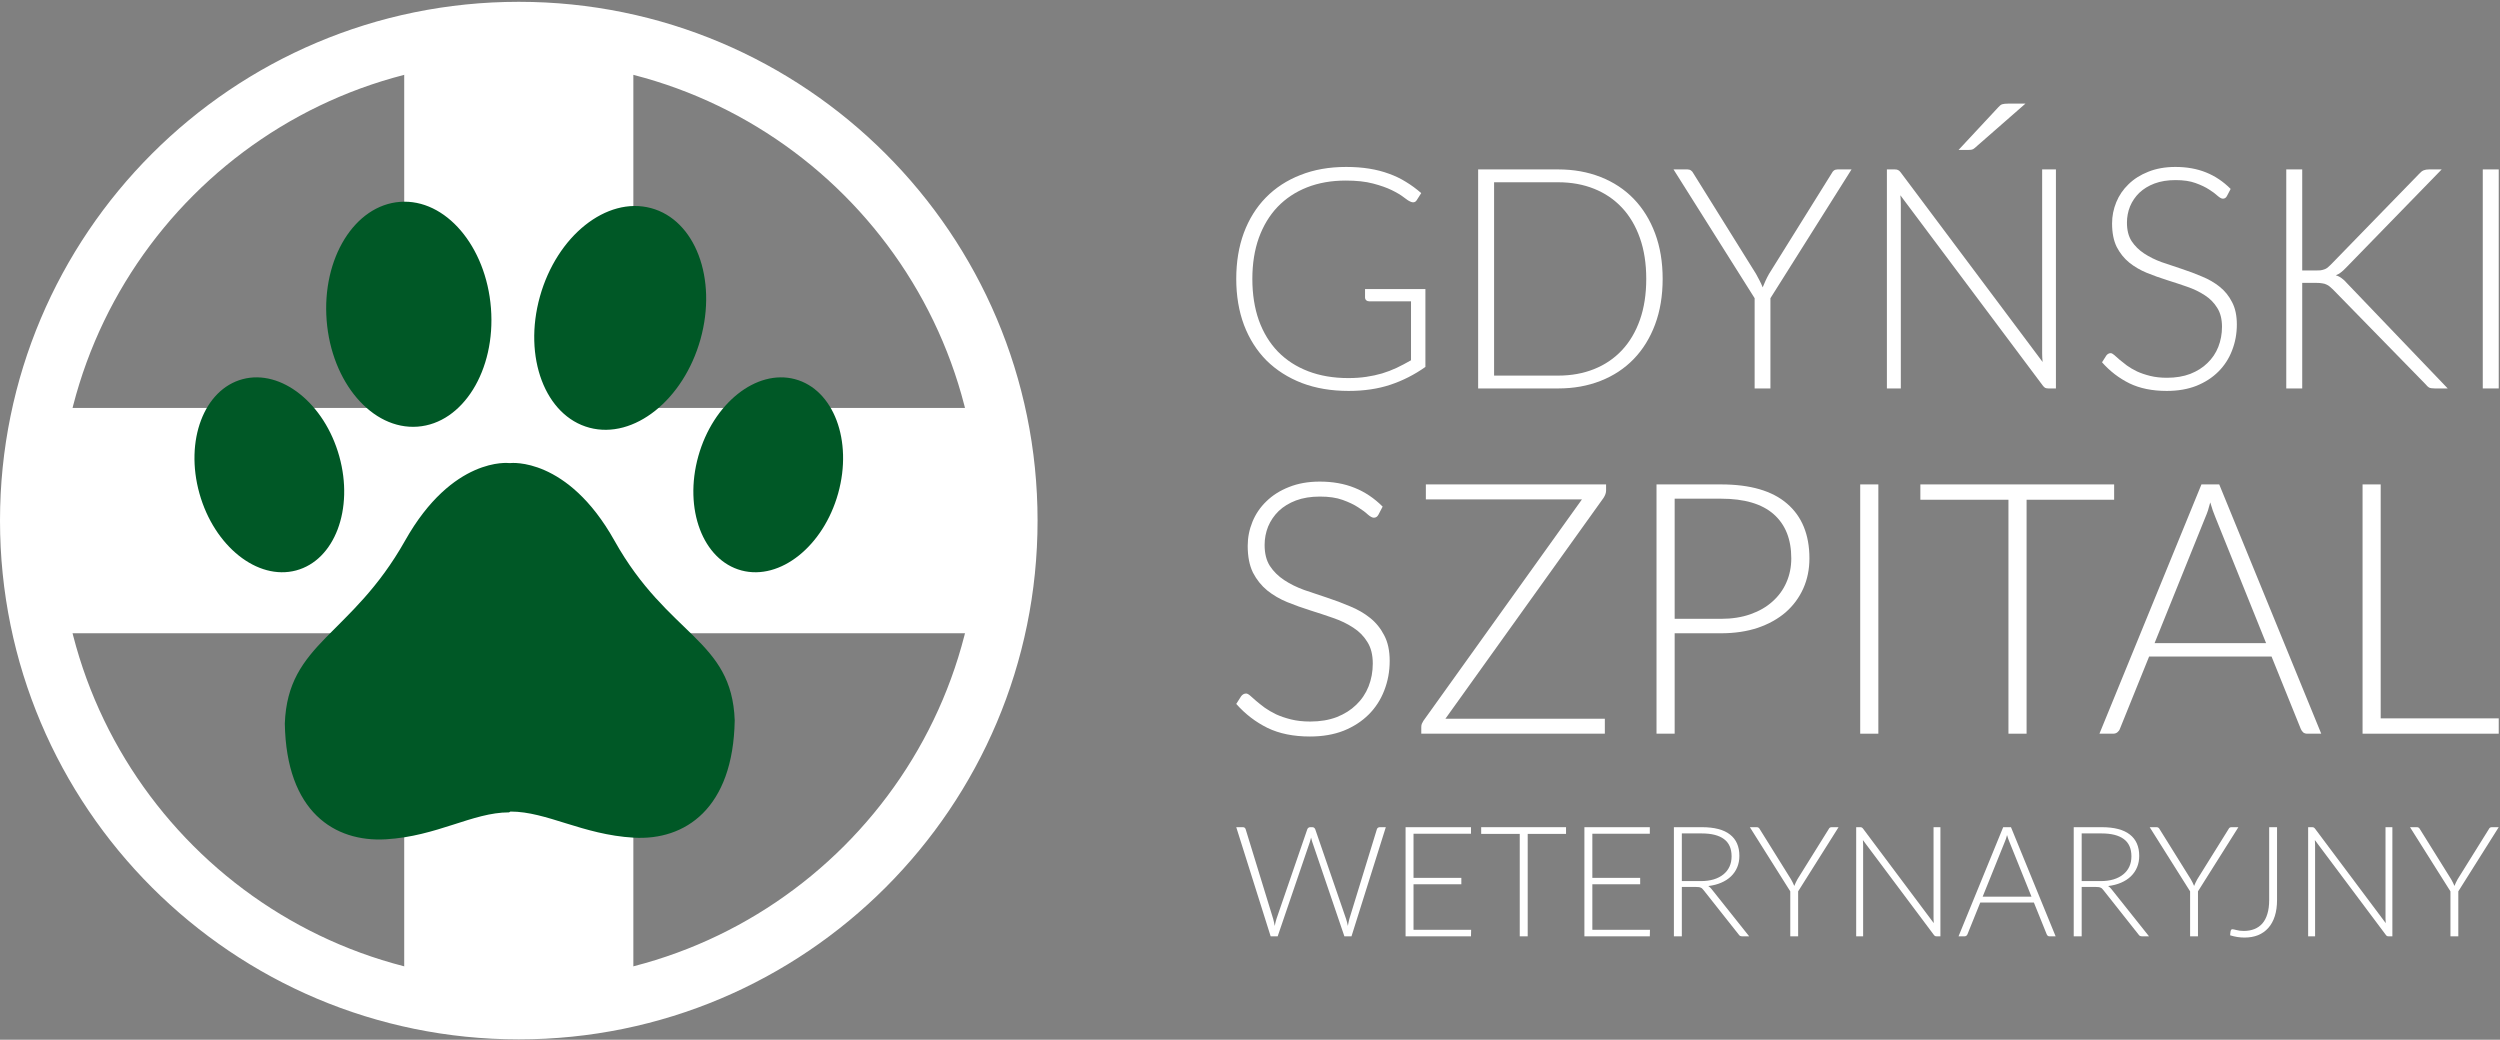 <svg width="1296" height="539" viewBox="0 0 1296 539" fill="none" xmlns="http://www.w3.org/2000/svg">
<rect x="0" y="0" width="1296" height="539" fill="#808080" stroke="none"/>
<path fill-rule="evenodd" clip-rule="evenodd" d="M268.937 538.814C417.466 538.814 537.874 418.407 537.874 269.877C537.874 121.348 417.466 0.94 268.937 0.94C120.407 0.94 0 121.348 0 269.877C0 418.407 120.407 538.814 268.937 538.814ZM268.937 508.404C400.671 508.404 507.463 401.612 507.463 269.877C507.463 138.143 400.671 31.351 268.937 31.351C137.202 31.351 30.41 138.143 30.41 269.877C30.41 401.612 137.202 508.404 268.937 508.404Z" fill="white"/>
<path d="M528.64 328.278V211.477H328.33L328.33 14.514L209.544 14.514L209.544 211.477H9.233V328.278H209.544L209.544 525.241H328.33L328.33 328.278H528.64Z" fill="white"/>
<path d="M380.877 373.41C380.112 419.215 355.093 435.788 328.537 434.252C301.98 432.723 283.51 420.71 264.649 420.71L263.876 421.131C245.015 421.131 226.545 433.566 199.988 435.095C173.431 436.624 148.413 420.886 147.648 375.082C149.187 333.028 182.027 329.936 209.998 280.257C234.627 236.512 263.877 240.052 263.877 240.052H264.649C264.649 240.052 294.152 236.702 318.529 280.257C346.366 330.004 379.338 331.355 380.877 373.41ZM216.451 221.18C239.974 219.44 257.016 191.943 254.515 159.762C252.014 127.583 230.917 102.906 207.395 104.646C183.872 106.386 166.83 133.884 169.331 166.063C171.832 198.243 192.928 222.92 216.451 221.18ZM305.605 221.739C328.592 227.852 354.351 207.316 363.136 175.871C371.921 144.425 360.409 113.978 337.423 107.865C314.436 101.751 288.678 122.287 279.893 153.732C271.107 185.177 282.618 215.626 305.605 221.739ZM412.103 196.561C392.085 191.237 369.654 209.119 362.003 236.503C354.353 263.887 364.378 290.4 384.395 295.724C404.413 301.047 426.844 283.165 434.495 255.781C442.146 228.399 432.121 201.885 412.103 196.561ZM175.87 236.501C168.218 209.119 145.789 191.236 125.771 196.559C105.753 201.883 95.727 228.397 103.378 255.78C111.03 283.162 133.46 301.045 153.478 295.722C173.495 290.399 183.52 263.884 175.87 236.501Z" fill="#005826"/>
<path d="M714.571 266.829C714.023 267.864 713.232 268.382 712.197 268.382C711.405 268.382 710.37 267.834 709.092 266.738C707.874 265.581 706.2 264.333 704.069 262.993C701.938 261.593 699.259 260.315 696.033 259.158C692.867 258.001 688.94 257.423 684.252 257.423C679.564 257.423 675.424 258.092 671.832 259.432C668.301 260.771 665.317 262.598 662.882 264.911C660.508 267.225 658.681 269.904 657.403 272.948C656.185 275.992 655.576 279.188 655.576 282.537C655.576 286.92 656.489 290.543 658.316 293.404C660.203 296.266 662.669 298.701 665.713 300.71C668.757 302.719 672.197 304.424 676.033 305.824C679.929 307.164 683.917 308.503 687.996 309.843C692.075 311.182 696.033 312.674 699.868 314.317C703.765 315.9 707.235 317.909 710.279 320.345C713.323 322.78 715.759 325.794 717.585 329.386C719.472 332.917 720.416 337.331 720.416 342.628C720.416 348.046 719.472 353.16 717.585 357.97C715.759 362.719 713.08 366.859 709.549 370.39C706.017 373.921 701.695 376.722 696.581 378.792C691.466 380.801 685.622 381.806 679.046 381.806C670.523 381.806 663.186 380.314 657.037 377.331C650.888 374.287 645.5 370.147 640.873 364.911L643.43 360.893C644.161 359.979 645.013 359.523 645.987 359.523C646.535 359.523 647.235 359.888 648.088 360.619C648.94 361.349 649.975 362.262 651.193 363.358C652.41 364.393 653.871 365.55 655.576 366.829C657.281 368.046 659.26 369.203 661.512 370.299C663.765 371.334 666.352 372.217 669.275 372.947C672.197 373.678 675.515 374.043 679.229 374.043C684.343 374.043 688.909 373.282 692.928 371.76C696.946 370.177 700.325 368.046 703.065 365.367C705.865 362.689 707.996 359.523 709.457 355.87C710.918 352.156 711.649 348.199 711.649 343.998C711.649 339.431 710.705 335.687 708.818 332.765C706.991 329.782 704.556 327.316 701.512 325.368C698.468 323.358 694.998 321.684 691.101 320.345C687.266 319.005 683.308 317.696 679.229 316.418C675.15 315.139 671.162 313.709 667.266 312.126C663.43 310.543 659.99 308.534 656.946 306.098C653.902 303.602 651.436 300.528 649.549 296.875C647.722 293.161 646.809 288.534 646.809 282.993C646.809 278.671 647.631 274.5 649.275 270.482C650.919 266.464 653.324 262.933 656.489 259.888C659.655 256.783 663.552 254.318 668.179 252.491C672.867 250.604 678.194 249.66 684.161 249.66C690.858 249.66 696.855 250.726 702.151 252.856C707.509 254.987 712.38 258.245 716.763 262.628L714.571 266.829Z" fill="white"/>
<path d="M832.59 254.318C832.59 255.474 832.164 256.723 831.312 258.062L749.303 372.582H831.951V380.345H736.792V376.966C736.792 376.296 736.883 375.717 737.066 375.23C737.309 374.682 737.583 374.165 737.887 373.678L820.079 258.884H739.166V251.121H832.59V254.318Z" fill="white"/>
<path d="M892.162 320.801C897.824 320.801 902.908 320.01 907.413 318.427C911.918 316.844 915.723 314.652 918.828 311.852C921.994 309.051 924.399 305.763 926.043 301.989C927.748 298.153 928.6 293.983 928.6 289.477C928.6 279.553 925.556 271.913 919.468 266.555C913.379 261.197 904.278 258.519 892.162 258.519H868.144V320.801H892.162ZM892.162 251.121C907.322 251.121 918.737 254.439 926.408 261.076C934.14 267.712 938.006 277.179 938.006 289.477C938.006 295.139 936.941 300.345 934.81 305.094C932.679 309.843 929.635 313.952 925.678 317.422C921.72 320.832 916.911 323.511 911.249 325.459C905.587 327.346 899.224 328.29 892.162 328.29H868.144V380.345H858.737V251.121H892.162Z" fill="white"/>
<path d="M973.737 380.345H964.331V251.121H973.737V380.345Z" fill="white"/>
<path d="M1095.97 259.067H1050.58V380.345H1041.18V259.067H995.516V251.121H1095.97V259.067Z" fill="white"/>
<path d="M1174.74 333.404L1148.44 268.108C1147.53 265.977 1146.64 263.42 1145.79 260.436C1145.43 261.898 1145.03 263.298 1144.61 264.637C1144.18 265.916 1143.72 267.103 1143.24 268.199L1116.93 333.404H1174.74ZM1203.33 380.345H1196.11C1195.26 380.345 1194.56 380.131 1194.01 379.705C1193.46 379.218 1193.04 378.609 1192.73 377.879L1177.57 340.345H1114.1L1098.94 377.879C1098.7 378.548 1098.27 379.127 1097.66 379.614C1097.06 380.101 1096.33 380.345 1095.47 380.345H1088.35L1141.23 251.121H1150.45L1203.33 380.345Z" fill="white"/>
<path d="M1295.34 372.399V380.345H1224.75V251.121H1234.15V372.399H1295.34Z" fill="white"/>
<path d="M738.931 149.855V190.218C733.261 194.23 727.216 197.306 720.796 199.446C714.377 201.586 707.155 202.656 699.13 202.656C690.143 202.656 682.065 201.292 674.897 198.563C667.728 195.782 661.603 191.876 656.521 186.848C651.492 181.766 647.614 175.64 644.885 168.472C642.21 161.303 640.873 153.332 640.873 144.559C640.873 135.786 642.184 127.842 644.805 120.727C647.48 113.558 651.278 107.459 656.2 102.431C661.175 97.349 667.166 93.444 674.174 90.715C681.182 87.933 689.073 86.543 697.846 86.543C702.18 86.543 706.165 86.837 709.803 87.425C713.494 88.014 716.918 88.896 720.074 90.073C723.23 91.197 726.173 92.614 728.901 94.326C731.629 95.985 734.25 97.91 736.765 100.104L734.518 103.635C733.769 104.918 732.646 105.213 731.148 104.517C730.345 104.196 729.195 103.447 727.697 102.27C726.199 101.093 724.14 99.863 721.518 98.579C718.897 97.295 715.634 96.145 711.729 95.129C707.877 94.112 703.169 93.604 697.606 93.604C690.223 93.604 683.536 94.781 677.545 97.135C671.607 99.489 666.524 102.859 662.298 107.246C658.126 111.632 654.889 116.982 652.589 123.294C650.342 129.607 649.218 136.695 649.218 144.559C649.218 152.53 650.342 159.698 652.589 166.064C654.889 172.431 658.179 177.834 662.459 182.274C666.792 186.714 672.035 190.111 678.187 192.465C684.339 194.819 691.266 195.996 698.97 195.996C702.34 195.996 705.443 195.782 708.278 195.354C711.167 194.926 713.895 194.337 716.463 193.588C719.084 192.786 721.599 191.823 724.006 190.699C726.467 189.523 728.954 188.212 731.469 186.767V156.194H709.723C709.134 156.194 708.626 156.007 708.198 155.633C707.823 155.258 707.636 154.83 707.636 154.349V149.855H738.931Z" fill="white"/>
<path d="M861.922 144.559C861.922 153.332 860.611 161.223 857.99 168.231C855.369 175.239 851.677 181.204 846.916 186.126C842.155 191.047 836.431 194.819 829.744 197.44C823.11 200.061 815.781 201.372 807.757 201.372H766.271V87.826H807.757C815.781 87.826 823.11 89.137 829.744 91.758C836.431 94.38 842.155 98.151 846.916 103.073C851.677 107.994 855.369 113.959 857.99 120.967C860.611 127.975 861.922 135.839 861.922 144.559ZM853.416 144.559C853.416 136.642 852.319 129.58 850.126 123.375C847.933 117.169 844.83 111.926 840.818 107.647C836.805 103.367 831.991 100.104 826.374 97.857C820.757 95.61 814.551 94.487 807.757 94.487H774.536V194.712H807.757C814.551 194.712 820.757 193.588 826.374 191.341C831.991 189.095 836.805 185.831 840.818 181.552C844.83 177.272 847.933 172.029 850.126 165.824C852.319 159.618 853.416 152.53 853.416 144.559Z" fill="white"/>
<path d="M917.786 154.59V201.372H909.601V154.59L867.553 87.826H874.775C875.524 87.826 876.139 88.014 876.62 88.388C877.102 88.709 877.503 89.191 877.824 89.832L910.323 141.991C911.018 143.222 911.66 144.425 912.249 145.602C912.837 146.726 913.345 147.849 913.773 148.972C914.201 147.849 914.683 146.726 915.218 145.602C915.753 144.425 916.368 143.222 917.063 141.991L949.562 89.832C949.83 89.244 950.204 88.763 950.686 88.388C951.221 88.014 951.863 87.826 952.612 87.826H959.834L917.786 154.59Z" fill="white"/>
<path d="M1065.79 87.826V201.372H1061.94C1061.24 201.372 1060.66 201.265 1060.18 201.051C1059.75 200.783 1059.32 200.355 1058.89 199.767L985.147 101.227C985.307 102.832 985.388 104.357 985.388 105.801V201.372H978.166V87.826H982.258C983.007 87.826 983.569 87.933 983.943 88.147C984.371 88.308 984.826 88.709 985.307 89.351L1058.89 187.65C1058.73 186.045 1058.65 184.521 1058.65 183.076V87.826H1065.79ZM1049.98 53.723L1023.66 76.753C1023.18 77.181 1022.7 77.448 1022.22 77.555C1021.74 77.662 1021.18 77.716 1020.53 77.716H1015.32L1036.02 55.488C1036.66 54.739 1037.31 54.258 1037.95 54.044C1038.64 53.83 1039.63 53.723 1040.92 53.723H1049.98Z" fill="white"/>
<path d="M1154.44 101.628C1153.96 102.538 1153.27 102.993 1152.36 102.993C1151.66 102.993 1150.75 102.511 1149.63 101.548C1148.56 100.532 1147.09 99.435 1145.22 98.258C1143.34 97.028 1140.99 95.904 1138.15 94.888C1135.37 93.871 1131.92 93.363 1127.8 93.363C1123.68 93.363 1120.05 93.952 1116.89 95.129C1113.79 96.306 1111.16 97.91 1109.02 99.943C1106.94 101.976 1105.33 104.33 1104.21 107.005C1103.14 109.68 1102.61 112.488 1102.61 115.43C1102.61 119.282 1103.41 122.465 1105.01 124.979C1106.67 127.494 1108.84 129.634 1111.51 131.399C1114.19 133.164 1117.21 134.662 1120.58 135.893C1124 137.07 1127.51 138.247 1131.09 139.423C1134.68 140.6 1138.15 141.911 1141.52 143.355C1144.95 144.746 1148 146.512 1150.67 148.652C1153.35 150.791 1155.49 153.439 1157.09 156.596C1158.75 159.698 1159.58 163.577 1159.58 168.231C1159.58 172.992 1158.75 177.486 1157.09 181.712C1155.49 185.885 1153.13 189.523 1150.03 192.625C1146.93 195.728 1143.13 198.189 1138.64 200.008C1134.14 201.773 1129.01 202.656 1123.23 202.656C1115.74 202.656 1109.29 201.345 1103.89 198.724C1098.49 196.049 1093.75 192.411 1089.69 187.811L1091.93 184.28C1092.57 183.477 1093.32 183.076 1094.18 183.076C1094.66 183.076 1095.28 183.397 1096.03 184.039C1096.77 184.681 1097.68 185.484 1098.75 186.446C1099.82 187.356 1101.11 188.372 1102.61 189.496C1104.1 190.566 1105.84 191.582 1107.82 192.545C1109.8 193.454 1112.07 194.23 1114.64 194.872C1117.21 195.514 1120.13 195.835 1123.39 195.835C1127.88 195.835 1131.89 195.166 1135.43 193.829C1138.96 192.438 1141.93 190.566 1144.33 188.212C1146.79 185.858 1148.67 183.076 1149.95 179.866C1151.23 176.603 1151.88 173.126 1151.88 169.435C1151.88 165.423 1151.05 162.133 1149.39 159.565C1147.78 156.943 1145.64 154.777 1142.97 153.065C1140.29 151.3 1137.24 149.828 1133.82 148.652C1130.45 147.475 1126.97 146.324 1123.39 145.201C1119.8 144.078 1116.3 142.82 1112.88 141.43C1109.51 140.039 1106.48 138.273 1103.81 136.133C1101.13 133.94 1098.97 131.239 1097.31 128.029C1095.7 124.765 1094.9 120.7 1094.9 115.832C1094.9 112.033 1095.62 108.369 1097.07 104.838C1098.51 101.307 1100.63 98.205 1103.41 95.53C1106.19 92.802 1109.61 90.635 1113.68 89.03C1117.8 87.372 1122.48 86.543 1127.72 86.543C1133.61 86.543 1138.88 87.479 1143.53 89.351C1148.24 91.223 1152.52 94.085 1156.37 97.937L1154.44 101.628Z" fill="white"/>
<path d="M1193.47 140.226H1200.21C1201.22 140.226 1202.11 140.199 1202.86 140.146C1203.6 140.039 1204.27 139.878 1204.86 139.664C1205.5 139.45 1206.07 139.156 1206.55 138.781C1207.08 138.353 1207.64 137.845 1208.23 137.257L1254.05 90.153C1254.85 89.244 1255.63 88.629 1256.38 88.308C1257.18 87.987 1258.12 87.826 1259.19 87.826H1265.77L1216.18 138.781C1215.16 139.851 1214.25 140.681 1213.45 141.269C1212.7 141.857 1211.84 142.339 1210.88 142.713C1212 143.034 1213.02 143.543 1213.93 144.238C1214.84 144.88 1215.75 145.736 1216.66 146.806L1268.9 201.372H1262.24C1260.85 201.372 1259.83 201.211 1259.19 200.89C1258.6 200.516 1258.01 199.954 1257.42 199.205L1209.44 150.096C1208.85 149.507 1208.29 148.999 1207.75 148.571C1207.27 148.143 1206.71 147.796 1206.07 147.528C1205.48 147.207 1204.75 146.993 1203.9 146.886C1203.1 146.726 1202.05 146.645 1200.77 146.645H1193.47V201.372H1185.2V87.826H1193.47V140.226Z" fill="white"/>
<path d="M1295.34 201.372H1287.07V87.826H1295.34V201.372Z" fill="white"/>
<path d="M718.407 428.811L700.613 485.392H696.934L680.22 436.288C680.007 435.622 679.82 434.928 679.66 434.209C679.5 434.928 679.313 435.622 679.1 436.288L662.346 485.392H658.707L640.873 428.811H644.272C645.045 428.811 645.538 429.17 645.751 429.89L660.027 476.395C660.32 477.461 660.586 478.674 660.826 480.033C660.96 479.34 661.093 478.7 661.226 478.114C661.36 477.501 661.519 476.928 661.706 476.395L677.701 429.89C677.807 429.597 677.994 429.344 678.261 429.13C678.527 428.917 678.847 428.811 679.22 428.811H680.34C680.713 428.811 681.02 428.917 681.26 429.13C681.499 429.317 681.686 429.57 681.819 429.89L697.814 476.395C698.001 476.901 698.161 477.461 698.294 478.074C698.454 478.687 698.6 479.327 698.734 479.993C698.867 479.327 698.987 478.7 699.094 478.114C699.227 477.501 699.36 476.928 699.493 476.395L713.769 429.89C713.849 429.597 714.022 429.344 714.288 429.13C714.582 428.917 714.915 428.811 715.288 428.811H718.407Z" fill="white"/>
<path d="M762.64 481.993L762.56 485.392H728.652V428.811H762.56V432.209H732.77V455.082H757.562V458.401H732.77V481.993H762.64Z" fill="white"/>
<path d="M811.83 432.289H791.957V485.392H787.838V432.289H767.845V428.811H811.83V432.289Z" fill="white"/>
<path d="M855.344 481.993L855.264 485.392H821.355V428.811H855.264V432.209H825.474V455.082H850.265V458.401H825.474V481.993H855.344Z" fill="white"/>
<path d="M881.661 456.761C884.167 456.761 886.406 456.468 888.379 455.881C890.378 455.268 892.058 454.402 893.417 453.282C894.803 452.163 895.856 450.817 896.576 449.244C897.296 447.671 897.656 445.898 897.656 443.925C897.656 439.9 896.336 436.914 893.697 434.968C891.085 433.022 887.259 432.049 882.221 432.049H871.864V456.761H881.661ZM906.773 485.392H903.254C902.801 485.392 902.414 485.325 902.094 485.192C901.801 485.032 901.521 484.752 901.255 484.352L883.101 461.4C882.887 461.106 882.661 460.853 882.421 460.64C882.208 460.427 881.954 460.267 881.661 460.16C881.395 460.027 881.061 459.933 880.661 459.88C880.288 459.827 879.822 459.8 879.262 459.8H871.864V485.392H867.746V428.811H882.221C888.725 428.811 893.59 430.077 896.816 432.609C900.068 435.115 901.694 438.807 901.694 443.686C901.694 445.845 901.321 447.818 900.575 449.604C899.828 451.39 898.749 452.962 897.336 454.322C895.95 455.655 894.257 456.748 892.258 457.601C890.285 458.454 888.059 459.027 885.58 459.32C886.22 459.72 886.793 460.253 887.299 460.92L906.773 485.392Z" fill="white"/>
<path d="M932.157 462.079V485.392H928.079V462.079L907.126 428.811H910.724C911.098 428.811 911.404 428.904 911.644 429.09C911.884 429.25 912.084 429.49 912.244 429.81L928.439 455.802C928.785 456.415 929.105 457.014 929.398 457.601C929.691 458.161 929.945 458.721 930.158 459.28C930.371 458.721 930.611 458.161 930.878 457.601C931.144 457.014 931.451 456.415 931.797 455.802L947.992 429.81C948.125 429.517 948.312 429.277 948.552 429.09C948.818 428.904 949.138 428.811 949.511 428.811H953.11L932.157 462.079Z" fill="white"/>
<path d="M1005.91 428.811V485.392H1003.99C1003.64 485.392 1003.35 485.338 1003.11 485.232C1002.9 485.098 1002.69 484.885 1002.47 484.592L965.724 435.488C965.804 436.288 965.844 437.048 965.844 437.768V485.392H962.245V428.811H964.285C964.658 428.811 964.938 428.864 965.124 428.97C965.338 429.05 965.564 429.25 965.804 429.57L1002.47 478.554C1002.39 477.754 1002.35 476.994 1002.35 476.275V428.811H1005.91Z" fill="white"/>
<path d="M1053.13 464.838L1041.61 436.248C1041.21 435.315 1040.82 434.195 1040.45 432.889C1040.29 433.529 1040.12 434.142 1039.93 434.729C1039.74 435.288 1039.54 435.808 1039.33 436.288L1027.81 464.838H1053.13ZM1065.64 485.392H1062.48C1062.11 485.392 1061.8 485.298 1061.56 485.112C1061.32 484.898 1061.14 484.632 1061 484.312L1054.37 467.877H1026.57L1019.94 484.312C1019.83 484.605 1019.64 484.858 1019.38 485.072C1019.11 485.285 1018.79 485.392 1018.42 485.392H1015.3L1038.45 428.811H1042.49L1065.64 485.392Z" fill="white"/>
<path d="M1088.94 456.761C1091.44 456.761 1093.68 456.468 1095.65 455.881C1097.65 455.268 1099.33 454.402 1100.69 453.282C1102.08 452.163 1103.13 450.817 1103.85 449.244C1104.57 447.671 1104.93 445.898 1104.93 443.925C1104.93 439.9 1103.61 436.914 1100.97 434.968C1098.36 433.022 1094.53 432.049 1089.5 432.049H1079.14V456.761H1088.94ZM1114.05 485.392H1110.53C1110.07 485.392 1109.69 485.325 1109.37 485.192C1109.08 485.032 1108.8 484.752 1108.53 484.352L1090.37 461.4C1090.16 461.106 1089.94 460.853 1089.7 460.64C1089.48 460.427 1089.23 460.267 1088.94 460.16C1088.67 460.027 1088.34 459.933 1087.94 459.88C1087.56 459.827 1087.1 459.8 1086.54 459.8H1079.14V485.392H1075.02V428.811H1089.5C1096 428.811 1100.86 430.077 1104.09 432.609C1107.34 435.115 1108.97 438.807 1108.97 443.686C1108.97 445.845 1108.6 447.818 1107.85 449.604C1107.1 451.39 1106.02 452.962 1104.61 454.322C1103.22 455.655 1101.53 456.748 1099.53 457.601C1097.56 458.454 1095.33 459.027 1092.85 459.32C1093.49 459.72 1094.07 460.253 1094.57 460.92L1114.05 485.392Z" fill="white"/>
<path d="M1139.43 462.079V485.392H1135.35V462.079L1114.4 428.811H1118C1118.37 428.811 1118.68 428.904 1118.92 429.09C1119.16 429.25 1119.36 429.49 1119.52 429.81L1135.71 455.802C1136.06 456.415 1136.38 457.014 1136.67 457.601C1136.97 458.161 1137.22 458.721 1137.43 459.28C1137.65 458.721 1137.89 458.161 1138.15 457.601C1138.42 457.014 1138.73 456.415 1139.07 455.802L1155.27 429.81C1155.4 429.517 1155.59 429.277 1155.83 429.09C1156.09 428.904 1156.41 428.811 1156.79 428.811H1160.38L1139.43 462.079Z" fill="white"/>
<path d="M1180.42 466.518C1180.42 469.69 1180.04 472.489 1179.26 474.915C1178.49 477.341 1177.37 479.38 1175.9 481.033C1174.44 482.686 1172.66 483.939 1170.59 484.792C1168.51 485.618 1166.16 486.031 1163.55 486.031C1162.35 486.031 1161.14 485.938 1159.91 485.751C1158.68 485.565 1157.42 485.272 1156.11 484.872C1156.14 484.499 1156.16 484.125 1156.19 483.752C1156.24 483.379 1156.3 483.006 1156.35 482.633C1156.4 482.393 1156.5 482.179 1156.63 481.993C1156.79 481.806 1157.06 481.713 1157.43 481.713C1157.67 481.713 1157.95 481.766 1158.27 481.873C1158.62 481.953 1159.02 482.046 1159.47 482.153C1159.92 482.259 1160.46 482.366 1161.07 482.473C1161.68 482.553 1162.39 482.593 1163.19 482.593C1165.21 482.593 1167.04 482.273 1168.67 481.633C1170.29 480.993 1171.68 480.02 1172.82 478.714C1173.97 477.381 1174.84 475.715 1175.42 473.715C1176.04 471.69 1176.34 469.317 1176.34 466.598V428.811H1180.42V466.518Z" fill="white"/>
<path d="M1240.21 428.811V485.392H1238.29C1237.94 485.392 1237.65 485.338 1237.41 485.232C1237.19 485.098 1236.98 484.885 1236.77 484.592L1200.02 435.488C1200.1 436.288 1200.14 437.048 1200.14 437.768V485.392H1196.54V428.811H1198.58C1198.95 428.811 1199.23 428.864 1199.42 428.97C1199.63 429.05 1199.86 429.25 1200.1 429.57L1236.77 478.554C1236.69 477.754 1236.65 476.994 1236.65 476.275V428.811H1240.21Z" fill="white"/>
<path d="M1274.39 462.079V485.392H1270.31V462.079L1249.35 428.811H1252.95C1253.33 428.811 1253.63 428.904 1253.87 429.09C1254.11 429.25 1254.31 429.49 1254.47 429.81L1270.67 455.802C1271.01 456.415 1271.33 457.014 1271.63 457.601C1271.92 458.161 1272.17 458.721 1272.39 459.28C1272.6 458.721 1272.84 458.161 1273.11 457.601C1273.37 457.014 1273.68 456.415 1274.03 455.802L1290.22 429.81C1290.35 429.517 1290.54 429.277 1290.78 429.09C1291.05 428.904 1291.37 428.811 1291.74 428.811H1295.34L1274.39 462.079Z" fill="white"/>
</svg>
